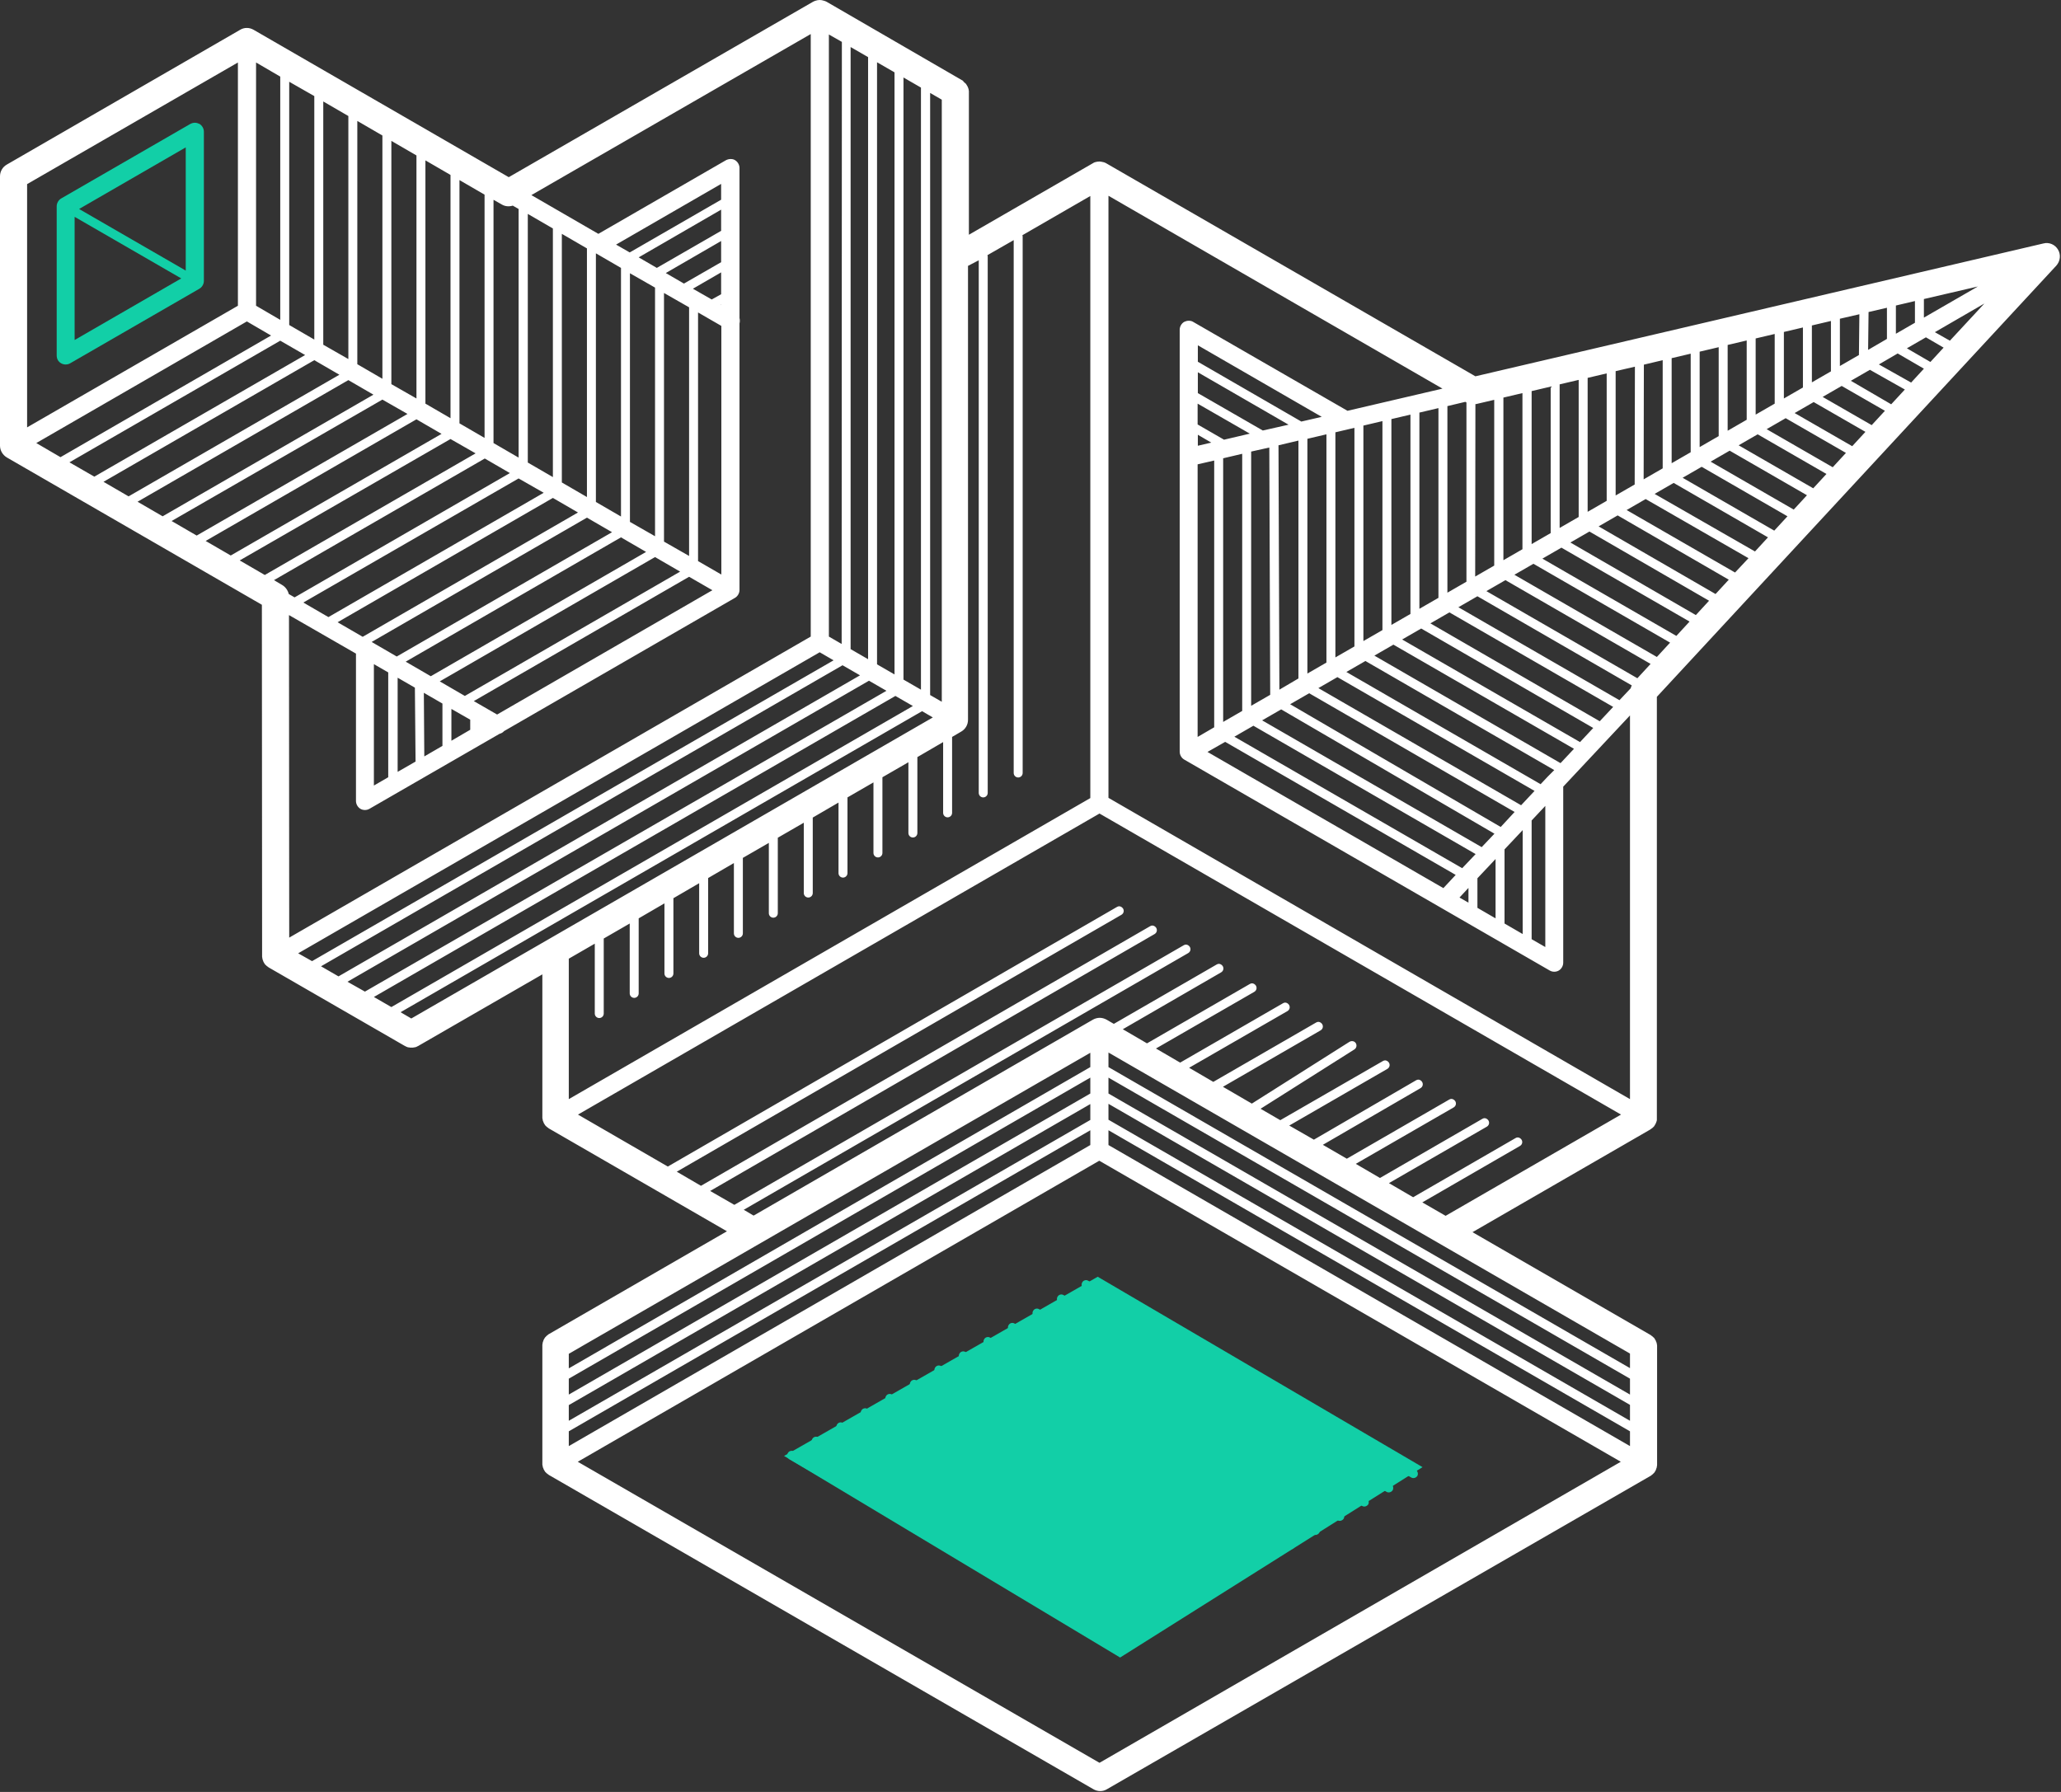<svg xmlns="http://www.w3.org/2000/svg" width="92" height="80" viewBox="0 0 92 80" fill="none">
  <rect x="0" y="0" width="92" height="80" fill="#333333" stroke="none"/>
  <g clip-path="url(#clip0_400_76)">
    <path d="M2.731 16.22C2.851 16.29 3.011 16.29 3.131 16.22L8.901 12.89C9.021 12.82 9.101 12.68 9.101 12.54V5.88C9.101 5.74 9.021 5.6 8.901 5.53C8.831 5.5 8.771 5.48 8.701 5.48C8.631 5.48 8.561 5.5 8.501 5.53L2.731 8.86C2.611 8.93 2.531 9.07 2.531 9.21V15.87C2.531 16.02 2.601 16.15 2.731 16.22ZM3.331 9.68L8.091 12.43L3.331 15.18V9.68ZM8.291 12.08L3.531 9.33L8.291 6.58V12.08Z" fill="#12CFA7"/>
    <path d="M0.3 20.42L11.69 27L11.7 42.68C11.7 42.69 11.7 42.69 11.7 42.7C11.7 42.72 11.7 42.74 11.71 42.76C11.71 42.78 11.71 42.8 11.72 42.82C11.72 42.84 11.73 42.86 11.74 42.88C11.75 42.9 11.75 42.92 11.76 42.94C11.77 42.96 11.78 42.97 11.79 42.99C11.8 43.01 11.81 43.02 11.82 43.04C11.83 43.05 11.84 43.07 11.86 43.08C11.87 43.09 11.89 43.11 11.9 43.12C11.91 43.13 11.93 43.14 11.94 43.15C11.96 43.16 11.98 43.18 11.99 43.19C12 43.19 12 43.2 12.01 43.2L18.06 46.69C18.07 46.69 18.07 46.69 18.08 46.7C18.1 46.71 18.12 46.72 18.14 46.73C18.16 46.74 18.17 46.74 18.19 46.75C18.21 46.76 18.23 46.76 18.25 46.76C18.27 46.76 18.29 46.77 18.31 46.77C18.33 46.77 18.35 46.77 18.37 46.77C18.39 46.77 18.41 46.77 18.43 46.77C18.45 46.77 18.47 46.76 18.49 46.76C18.51 46.76 18.53 46.75 18.55 46.75C18.57 46.74 18.59 46.74 18.6 46.73C18.62 46.72 18.64 46.71 18.66 46.7C18.67 46.7 18.67 46.7 18.68 46.69L24.21 43.5V49.88C24.21 49.89 24.21 49.89 24.21 49.9C24.21 49.92 24.21 49.94 24.22 49.96C24.22 49.98 24.23 50 24.23 50.02C24.23 50.04 24.24 50.06 24.25 50.07C24.26 50.09 24.26 50.11 24.27 50.13C24.28 50.15 24.29 50.16 24.3 50.18C24.31 50.2 24.32 50.21 24.33 50.23C24.34 50.24 24.35 50.26 24.37 50.27C24.38 50.29 24.4 50.3 24.41 50.31C24.42 50.32 24.44 50.33 24.45 50.34C24.47 50.35 24.49 50.37 24.5 50.38C24.51 50.38 24.51 50.39 24.52 50.39L32.45 54.97L24.52 59.55C24.51 59.55 24.51 59.56 24.5 59.56C24.48 59.57 24.46 59.59 24.45 59.6C24.44 59.61 24.42 59.62 24.41 59.63C24.4 59.64 24.38 59.66 24.37 59.67C24.36 59.68 24.35 59.7 24.33 59.71C24.32 59.73 24.31 59.74 24.3 59.76C24.29 59.78 24.28 59.79 24.27 59.81C24.26 59.83 24.26 59.85 24.25 59.87C24.24 59.89 24.24 59.91 24.23 59.92C24.23 59.94 24.22 59.96 24.22 59.98C24.22 60 24.21 60.02 24.21 60.04C24.21 60.05 24.21 60.05 24.21 60.06V65.35C24.21 65.36 24.21 65.36 24.21 65.37C24.21 65.39 24.21 65.41 24.22 65.43C24.22 65.45 24.23 65.47 24.23 65.49C24.23 65.51 24.24 65.53 24.25 65.54C24.26 65.56 24.26 65.58 24.27 65.6C24.28 65.62 24.29 65.63 24.3 65.65C24.31 65.67 24.32 65.68 24.33 65.7C24.34 65.71 24.35 65.73 24.37 65.74C24.38 65.76 24.4 65.77 24.41 65.78C24.42 65.79 24.44 65.8 24.45 65.81C24.47 65.82 24.49 65.84 24.5 65.85C24.51 65.85 24.51 65.86 24.52 65.86L48.81 79.88C49 79.99 49.23 79.99 49.41 79.88L73.66 65.9C73.67 65.9 73.67 65.89 73.68 65.89C73.7 65.88 73.72 65.86 73.73 65.85C73.74 65.84 73.76 65.83 73.77 65.82C73.78 65.81 73.8 65.79 73.81 65.78C73.82 65.77 73.84 65.75 73.85 65.74C73.86 65.72 73.87 65.71 73.88 65.69C73.89 65.67 73.9 65.66 73.91 65.64C73.92 65.62 73.92 65.6 73.93 65.58C73.94 65.56 73.94 65.54 73.95 65.53C73.95 65.51 73.96 65.49 73.96 65.47C73.96 65.45 73.97 65.43 73.97 65.41C73.97 65.4 73.97 65.4 73.97 65.39V60.1C73.97 60.09 73.97 60.09 73.97 60.08C73.97 60.06 73.97 60.04 73.96 60.02C73.96 60 73.96 59.98 73.95 59.96C73.95 59.94 73.94 59.92 73.93 59.91C73.92 59.89 73.92 59.87 73.91 59.85C73.9 59.83 73.89 59.82 73.88 59.8C73.87 59.78 73.86 59.76 73.85 59.75C73.84 59.73 73.83 59.72 73.81 59.71C73.8 59.7 73.78 59.68 73.77 59.67C73.76 59.66 73.74 59.65 73.73 59.64C73.71 59.63 73.69 59.61 73.68 59.6C73.67 59.6 73.67 59.59 73.66 59.59L65.73 55.01L73.66 50.43L73.67 50.42C73.69 50.41 73.72 50.39 73.74 50.37C73.75 50.36 73.76 50.36 73.77 50.35C73.79 50.33 73.81 50.31 73.83 50.29C73.84 50.28 73.85 50.27 73.85 50.26C73.87 50.24 73.88 50.21 73.89 50.19C73.9 50.18 73.9 50.17 73.91 50.16C73.92 50.14 73.93 50.11 73.94 50.08C73.94 50.07 73.95 50.06 73.95 50.05C73.96 50.03 73.96 50 73.96 49.98C73.96 49.97 73.96 49.95 73.96 49.94C73.96 49.93 73.96 49.92 73.96 49.91V31.11L91.79 11.86C91.97 11.66 92 11.37 91.87 11.15C91.74 10.92 91.47 10.8 91.21 10.87L65.86 16.8L49.38 7.29C49.31 7.25 49.24 7.23 49.16 7.22C49.13 7.22 49.11 7.21 49.08 7.21C49.04 7.21 49.01 7.22 48.97 7.22C48.9 7.23 48.84 7.25 48.78 7.29L43.25 10.48V4.1C43.25 4.09 43.25 4.09 43.25 4.08C43.25 4.06 43.25 4.04 43.24 4.02C43.24 4 43.24 3.98 43.23 3.97C43.23 3.95 43.22 3.93 43.21 3.91C43.2 3.89 43.2 3.87 43.19 3.86C43.18 3.84 43.17 3.83 43.16 3.81C43.15 3.79 43.14 3.78 43.13 3.76C43.12 3.74 43.11 3.73 43.09 3.72C43.08 3.71 43.06 3.69 43.05 3.68C43.04 3.67 43.02 3.66 43.01 3.65C43 3.61 42.98 3.6 42.96 3.59C42.95 3.59 42.95 3.58 42.94 3.58L36.9 0.08C36.86 0.06 36.82 0.04 36.77 0.03C36.71 0.01 36.65 0 36.59 0C36.53 0 36.47 0.01 36.41 0.03C36.37 0.04 36.33 0.06 36.29 0.08L22.71 7.91L11.32 1.33C11.13 1.22 10.9 1.22 10.72 1.33L0.3 7.35C0.11 7.46 0 7.66 0 7.87V19.9C0 20.11 0.12 20.31 0.3 20.42ZM18.36 45.47L17.88 45.19L41.16 31.75L41.64 32.03L18.36 45.47ZM16.69 44.51L39.97 31.07L40.75 31.52L17.47 44.96L16.69 44.51ZM15.51 43.83L38.79 30.39L39.57 30.84L16.29 44.27L15.51 43.83ZM14.33 43.14L37.61 29.7L38.39 30.15L15.11 43.59L14.33 43.14ZM22.19 31.9L21.15 31.3L30.76 25.75L31.8 26.35L22.19 31.9ZM11.02 14.35L12.1 14.98L2.7 20.41L1.62 19.78L11.02 14.35ZM32.2 13.13L31.77 13.37L30.93 12.89L32.19 12.16V13.13H32.2ZM19.63 30.42L29.24 24.87L30.36 25.52L20.75 31.07L19.63 30.42ZM16.59 28.66L26.2 23.11L27.32 23.76L17.71 29.31L16.59 28.66ZM15.15 16.73L5.74 22.16L4.62 21.51L14.03 16.08L15.15 16.73ZM15.55 16.97L16.67 17.62L7.26 23.05L6.14 22.4L15.55 16.97ZM17.07 17.84L18.19 18.48L8.78 23.91L7.66 23.26L17.07 17.84ZM18.59 18.72L19.71 19.37L10.3 24.8L9.18 24.15L18.59 18.72ZM20.11 19.6L21.23 20.24L11.82 25.67L10.7 25.02L20.11 19.6ZM30.76 13.72V24.82L29.64 24.18V13.08L30.76 13.72ZM29.24 12.84V23.94L28.12 23.3V12.2L29.24 12.84ZM27.72 23.99L28.84 24.64L19.23 30.19L18.11 29.54L27.72 23.99ZM32.2 25.65L31.16 25.05V13.95L32.2 14.55V25.65ZM32.2 11.7L30.53 12.66L29.72 12.19L32.19 10.76V11.7H32.2ZM32.2 10.3L29.32 11.96L28.51 11.49L32.19 9.36V10.3H32.2ZM27.72 11.96V23.06L26.6 22.41V11.31L27.72 11.96ZM20.51 18.9V8.04L21.63 8.69V19.55L20.51 18.9ZM20.11 18.67L18.99 18.02V7.16L20.11 7.81V18.67ZM18.59 17.79L17.47 17.15V6.29L18.59 6.94V17.79ZM17.07 16.91L15.95 16.26V5.4L17.07 6.05V16.91ZM15.55 16.03L14.43 15.39V4.53L15.55 5.18V16.03ZM14.03 15.16L12.91 14.51V3.65L14.03 4.29V15.16ZM13.62 15.85L4.21 21.28L3.1 20.64L12.51 15.21L13.62 15.85ZM12.6 26.12L12.23 25.9L21.64 20.47L22.76 21.12L13.15 26.67L12.89 26.52C12.85 26.36 12.75 26.21 12.6 26.12ZM23.15 21.36L24.27 22L14.66 27.55L13.54 26.9L23.15 21.36ZM24.68 22.23L25.8 22.88L16.19 28.43L15.07 27.78L24.68 22.23ZM16.69 29.65L17.33 30.02V34.7L16.69 35.07V29.65ZM17.74 30.25L18.52 30.7L18.55 34L17.75 34.46V30.25H17.74ZM18.94 33.77L18.92 30.93L19.75 31.41V33.3L18.94 33.77ZM20.15 31.65L20.99 32.13V32.58L20.15 33.07V31.65ZM32.18 13.61L32.2 13.6V13.62L32.18 13.61ZM32.2 8.91L28.11 11.27L27.5 10.92L32.19 8.21V8.91H32.2ZM26.2 11.09V22.19L25.08 21.54V10.44L26.2 11.09ZM24.68 21.3L23.56 20.65V9.55L24.68 10.2V21.3ZM23.15 9.33V20.43L22.03 19.78V8.92L22.4 9.13C22.55 9.22 22.73 9.23 22.89 9.18L23.15 9.33ZM12.51 14.28L11.43 13.65V2.79L12.51 3.42V14.28ZM10.62 13.65L1.21 19.08V8.22L10.62 2.79V13.65ZM13.31 42.56L36.59 29.12L37.21 29.48L13.93 42.91L13.31 42.56ZM42.04 31.33L41.52 31.03V4.15L42.04 4.45V31.33ZM41.11 30.79L40.33 30.34V3.46L41.11 3.91V30.79ZM39.93 30.11L39.15 29.66V2.78L39.93 3.23V30.11ZM38.75 29.43L37.97 28.98V2.1L38.75 2.55V29.43ZM37.57 28.75L37 28.42V1.54L37.58 1.87L37.57 28.75ZM36.19 28.42L12.91 41.86L12.9 27.46L15.89 29.18V35.76C15.89 35.9 15.97 36.04 16.09 36.11C16.21 36.18 16.37 36.18 16.49 36.11L22.3 32.76C22.38 32.74 22.45 32.7 22.5 32.64L32.81 26.69C32.93 26.62 33.01 26.48 33.01 26.34V14.44C33.03 14.36 33.03 14.28 33.01 14.2V7.5C33.01 7.36 32.93 7.22 32.81 7.15C32.75 7.11 32.68 7.1 32.61 7.1C32.54 7.1 32.47 7.12 32.41 7.15L26.71 10.44L23.72 8.71L36.19 1.52V28.42ZM72.76 60.43V61.08L49.48 47.64V46.99L72.76 60.43ZM25.39 62.73L48.67 49.29V50L25.39 63.43V62.73ZM49.48 49.28L72.76 62.72V63.43L49.48 49.99V49.28ZM72.76 62.26L49.48 48.82V48.11L72.76 61.55V62.26ZM48.67 48.82L25.39 62.26V61.55L48.67 48.11V48.82ZM25.39 63.9L48.67 50.46V51.12L25.39 64.56V63.9ZM49.48 50.46L72.76 63.9V64.56L49.48 51.12V50.46ZM48.67 47.64L25.39 61.09V60.44L48.67 47V47.64ZM49.08 78.7L25.79 65.26L49.07 51.82L72.35 65.26L49.08 78.7ZM63.49 53.68L67.85 51.16C67.95 51.1 67.98 50.98 67.92 50.88C67.88 50.82 67.81 50.78 67.75 50.78C67.72 50.78 67.68 50.79 67.65 50.81L63.08 53.45L62 52.82L66.37 50.3C66.47 50.24 66.5 50.12 66.44 50.02C66.4 49.96 66.33 49.92 66.27 49.92C66.24 49.92 66.2 49.93 66.17 49.95L61.6 52.59L60.52 51.96L64.89 49.44C64.99 49.38 65.02 49.26 64.96 49.16C64.92 49.1 64.85 49.06 64.79 49.06C64.76 49.06 64.72 49.07 64.69 49.09L60.12 51.73L59.05 51.11L63.41 48.58C63.51 48.52 63.54 48.4 63.48 48.3C63.44 48.24 63.38 48.2 63.31 48.2C63.28 48.2 63.24 48.21 63.21 48.23L58.65 50.88L57.55 50.25L61.93 47.72C62.03 47.66 62.06 47.54 62 47.44C61.96 47.38 61.89 47.34 61.83 47.34C61.8 47.34 61.76 47.35 61.73 47.37L57.15 50.01L56.27 49.5L60.46 46.85C60.55 46.79 60.58 46.67 60.52 46.57C60.48 46.51 60.42 46.48 60.35 46.48C60.31 46.48 60.28 46.49 60.24 46.51L55.88 49.27L54.59 48.52L58.95 46C59.05 45.94 59.08 45.82 59.02 45.72C58.98 45.66 58.91 45.62 58.85 45.62C58.82 45.62 58.78 45.63 58.75 45.65L54.16 48.3L53.08 47.67L57.47 45.14C57.57 45.08 57.6 44.96 57.54 44.86C57.5 44.8 57.43 44.76 57.37 44.76C57.34 44.76 57.3 44.77 57.27 44.79L52.68 47.44L51.6 46.81L55.99 44.28C56.09 44.22 56.12 44.1 56.06 44C56.02 43.94 55.95 43.9 55.89 43.9C55.86 43.9 55.82 43.91 55.79 43.93L51.2 46.58L50.12 45.95L54.51 43.41C54.61 43.35 54.64 43.23 54.58 43.13C54.54 43.07 54.47 43.03 54.41 43.03C54.38 43.03 54.34 43.04 54.31 43.06L49.72 45.71L49.39 45.52C49.3 45.47 49.19 45.44 49.09 45.44C48.99 45.44 48.88 45.47 48.79 45.52L33.64 54.27L33.2 54.01L53.04 42.55C53.14 42.49 53.17 42.37 53.11 42.27C53.07 42.21 53 42.17 52.94 42.17C52.91 42.17 52.87 42.18 52.84 42.2L32.78 53.79L31.7 53.17L51.54 41.7C51.64 41.64 51.67 41.52 51.61 41.42C51.57 41.36 51.5 41.32 51.44 41.32C51.41 41.32 51.37 41.33 51.34 41.35L31.29 52.94L30.21 52.31L50.06 40.84C50.16 40.78 50.19 40.66 50.13 40.56C50.09 40.5 50.02 40.46 49.96 40.46C49.93 40.46 49.89 40.47 49.86 40.49L29.81 52.08L25.8 49.76L49.08 36.32L72.36 49.76L64.53 54.28L63.49 53.68ZM53.46 15.41L59 18.61L58.09 18.82L53.47 16.15V15.41H53.46ZM65.27 38.76L55.1 32.89L55.95 32.4L65.87 38.13L65.27 38.76ZM60.46 19.1V28.86L59.61 29.35V19.3L60.46 19.1ZM65.86 18.04C65.87 18.04 65.88 18.04 65.89 18.04L66.7 17.85V25.25L65.85 25.74L65.86 18.04ZM68.45 25.17L74.55 28.69L73.96 29.33L67.6 25.66L68.45 25.17ZM68.85 24.94L69.7 24.45L75.42 27.75L74.83 28.39L68.85 24.94ZM70.1 24.22L70.95 23.73L76.29 26.82L75.7 27.46L70.1 24.22ZM71.36 23.5L72.21 23.01L77.17 25.88L76.58 26.52L71.36 23.5ZM72.61 22.77L73.46 22.28L78.05 24.92L77.45 25.56L72.61 22.77ZM73.86 22.05L74.71 21.56L78.92 23.99L78.34 24.62L73.86 22.05ZM75.11 21.33L75.96 20.84L79.79 23.05L79.2 23.69L75.11 21.33ZM76.36 20.61L77.21 20.12L80.66 22.11L80.07 22.75L76.36 20.61ZM77.61 19.88L78.46 19.39L81.53 21.16L80.94 21.8L77.61 19.88ZM78.86 19.16L79.71 18.67L82.4 20.22L81.81 20.86L78.86 19.16ZM80.11 18.44L80.96 17.95L83.27 19.28L82.68 19.92L80.11 18.44ZM81.36 17.72L82.21 17.23L84.14 18.34L83.55 18.98L81.36 17.72ZM82.62 17L83.47 16.51L85.03 17.39L84.42 18.05L82.62 17ZM83.87 16.27L84.71 15.78L85.88 16.46L85.31 17.08L83.87 16.27ZM85.12 15.55L85.97 15.06L86.76 15.52L86.17 16.16L85.12 15.55ZM86.37 14.83L88.58 13.55L87.04 15.21L86.37 14.83ZM85.88 14.18V13.35L88.29 12.79L85.88 14.18ZM85.48 14.41L84.63 14.9V13.64L85.48 13.44V14.41ZM84.23 15.13L83.39 15.62L83.41 13.93L84.23 13.74V15.13ZM82.98 15.85L82.13 16.34V14.23L83 14.03L82.98 15.85ZM81.73 16.58L80.88 17.07V14.53L81.73 14.33V16.58ZM80.48 17.3L79.63 17.79V14.82L80.48 14.62V17.3ZM79.22 18.02L78.37 18.51V15.11L79.22 14.91V18.02ZM77.97 18.74L77.12 19.23V15.4L77.97 15.2V18.74ZM76.72 19.47L75.87 19.96V15.7L76.72 15.5V19.47ZM75.47 20.19L74.62 20.68V15.99L75.47 15.79V20.19ZM74.22 20.91L73.37 21.4L73.38 16.28L74.22 16.08V20.91ZM72.97 21.63L72.12 22.12V16.57L72.98 16.37L72.97 21.63ZM71.72 22.36L70.87 22.85V16.87L71.72 16.67V22.36ZM70.47 23.08L69.62 23.57V17.16L70.47 16.96V23.08ZM69.22 23.8L68.37 24.29V17.46L69.22 17.26V23.8ZM67.96 24.52L67.11 25.01V17.75L67.96 17.55V24.52ZM55.45 20.26V31.74L54.6 32.23V20.46L55.45 20.26ZM56.66 19.98L56.7 31.02L55.85 31.51V20.16L56.66 19.98ZM57.11 30.79L57.07 19.88L57.96 19.67V30.29L57.11 30.79ZM59.21 19.39V29.58L58.36 30.07V19.59L59.21 19.39ZM56.37 19.22L53.47 17.55V16.62L57.52 18.96L56.37 19.22ZM55.79 19.36L54.64 19.63L53.46 18.95V18.02L55.79 19.36ZM54.07 19.76L53.47 19.9V19.41L54.07 19.76ZM53.46 20.73L54.2 20.56V32.47L53.46 32.9V20.73ZM66.14 37.82L56.34 32.16L57.19 31.67L66.71 37.22L66.14 37.82ZM66.99 36.92L57.59 31.44L58.44 30.95L67.61 36.25L66.99 36.92ZM67.9 35.95L58.85 30.72L59.7 30.23L68.5 35.31L67.9 35.95ZM69.09 34.67L68.77 35.01L60.1 30L60.95 29.51L69.38 34.38L69.09 34.67ZM67.2 25.9L73.68 29.64L73.09 30.28L66.35 26.39L67.2 25.9ZM65.46 17.97V25.97L64.61 26.46V18.13L65.41 17.94L65.46 17.97ZM64.21 18.22V26.69L63.36 27.18V18.42L64.21 18.22ZM62.96 27.41L62.11 27.9V18.71L62.96 18.51V27.41ZM61.71 18.8V28.13L60.86 28.62V19L61.71 18.8ZM54.69 33.12L64.98 39.06L64.43 39.65L53.9 33.57L54.69 33.12ZM65.55 39.64V40.3L65.15 40.07L65.55 39.64ZM65.95 39.21L66.76 38.35V41L65.95 40.53V39.21ZM67.16 37.92L67.97 37.06V41.7L67.16 41.23V37.92ZM68.37 36.63L68.98 35.98V42.28L68.37 41.93V36.63ZM69.66 34.07L61.35 29.27L62.2 28.78L70.26 33.43L69.66 34.07ZM70.53 33.13L62.59 28.55L63.44 28.06L71.12 32.5L70.53 33.13ZM71.41 32.2L63.85 27.83L64.7 27.34L72.01 31.56L71.41 32.2ZM72.29 31.26L65.1 27.11L65.95 26.62L72.84 30.6C72.82 30.64 72.8 30.69 72.79 30.73L72.29 31.26ZM60.15 18.34L53.26 14.37C53.2 14.33 53.13 14.32 53.06 14.32C52.99 14.32 52.92 14.34 52.86 14.37C52.74 14.44 52.66 14.58 52.66 14.72V33.56C52.66 33.7 52.74 33.84 52.86 33.91L69.18 43.33C69.3 43.4 69.46 43.4 69.58 43.33C69.7 43.26 69.78 43.12 69.78 42.98V35.12L72.76 31.94V49.07L49.48 35.62V8.74L64.39 17.35L60.15 18.34ZM43.69 11.62V35.4C43.69 35.51 43.78 35.6 43.89 35.6C44 35.6 44.09 35.51 44.09 35.4V11.45C44.09 11.43 44.08 11.41 44.08 11.39L45.25 10.72V34.51C45.25 34.62 45.34 34.71 45.45 34.71C45.56 34.71 45.65 34.62 45.65 34.51V10.56C45.65 10.54 45.64 10.52 45.64 10.5L48.67 8.75V35.63L25.39 49.07V42.8L26.55 42.13V45.25C26.55 45.36 26.64 45.45 26.75 45.45C26.86 45.45 26.95 45.36 26.95 45.25V41.9L28.11 41.23V44.35C28.11 44.46 28.2 44.55 28.31 44.55C28.42 44.55 28.51 44.46 28.51 44.35V41L29.66 40.33V43.46C29.66 43.57 29.75 43.66 29.86 43.66C29.97 43.66 30.06 43.57 30.06 43.46V40.1L31.21 39.43V42.56C31.21 42.67 31.3 42.76 31.41 42.76C31.52 42.76 31.61 42.67 31.61 42.56V39.2L32.76 38.53V41.67C32.76 41.78 32.85 41.87 32.96 41.87C33.07 41.87 33.16 41.78 33.16 41.67V38.3L34.32 37.63V40.77C34.32 40.88 34.41 40.97 34.52 40.97C34.63 40.97 34.72 40.88 34.72 40.77V37.4L35.88 36.73V39.87C35.88 39.98 35.97 40.07 36.08 40.07C36.19 40.07 36.28 39.98 36.28 39.87V36.5L37.43 35.83V38.98C37.43 39.09 37.52 39.18 37.63 39.18C37.74 39.18 37.83 39.09 37.83 38.98V35.6L38.99 34.93V38.08C38.99 38.19 39.08 38.28 39.19 38.28C39.3 38.28 39.39 38.19 39.39 38.08V34.7L40.55 34.03V37.19C40.55 37.3 40.64 37.39 40.75 37.39C40.86 37.39 40.95 37.3 40.95 37.19V33.8L42.1 33.13V36.29C42.1 36.4 42.19 36.49 42.3 36.49C42.41 36.49 42.5 36.4 42.5 36.29V32.9L42.91 32.66C43.1 32.55 43.21 32.35 43.21 32.14V11.87L43.69 11.62Z" fill="white"/>
    <path d="M52.241 71.96L37.631 63.53C37.601 63.51 37.561 63.5 37.531 63.5C37.461 63.5 37.391 63.54 37.361 63.6C37.301 63.7 37.341 63.82 37.431 63.88L52.041 72.31C52.141 72.37 52.261 72.33 52.321 72.24C52.371 72.14 52.331 72.02 52.241 71.96Z" fill="#12CFA7"/>
    <path d="M50.049 73.24L35.439 64.8C35.409 64.78 35.369 64.77 35.339 64.77C35.269 64.77 35.199 64.81 35.169 64.87C35.109 64.97 35.149 65.09 35.239 65.15L49.849 73.58C49.949 73.64 50.069 73.6 50.129 73.51C50.179 73.41 50.139 73.29 50.049 73.24Z" fill="#12CFA7"/>
    <path d="M51.139 72.6L36.529 64.17C36.499 64.15 36.459 64.14 36.429 64.14C36.359 64.14 36.289 64.18 36.259 64.24C36.199 64.34 36.239 64.46 36.329 64.52L50.939 72.95C51.039 73.01 51.159 72.97 51.219 72.88C51.269 72.78 51.239 72.65 51.139 72.6Z" fill="#12CFA7"/>
    <path d="M53.33 71.33L38.72 62.9C38.69 62.88 38.65 62.87 38.62 62.87C38.55 62.87 38.48 62.91 38.45 62.97C38.39 63.07 38.43 63.19 38.52 63.25L53.13 71.68C53.23 71.74 53.35 71.7 53.41 71.61C53.46 71.51 53.43 71.39 53.33 71.33Z" fill="#12CFA7"/>
    <path d="M54.428 70.69L39.818 62.26C39.788 62.24 39.748 62.23 39.718 62.23C39.648 62.23 39.578 62.27 39.548 62.33C39.488 62.43 39.528 62.55 39.618 62.61L54.228 71.04C54.328 71.1 54.448 71.06 54.508 70.97C54.558 70.87 54.518 70.75 54.428 70.69Z" fill="#12CFA7"/>
    <path d="M55.522 70.06L40.912 61.63C40.882 61.61 40.842 61.6 40.812 61.6C40.742 61.6 40.672 61.64 40.642 61.7C40.582 61.8 40.622 61.92 40.712 61.98L55.322 70.41C55.422 70.47 55.542 70.43 55.602 70.34C55.652 70.24 55.622 70.12 55.522 70.06Z" fill="#12CFA7"/>
    <path d="M56.62 69.42L42.01 60.99C41.98 60.97 41.94 60.96 41.91 60.96C41.84 60.96 41.77 61 41.739 61.06C41.679 61.16 41.719 61.28 41.809 61.34L56.419 69.77C56.52 69.83 56.639 69.79 56.7 69.7C56.749 69.6 56.709 69.48 56.62 69.42Z" fill="#12CFA7"/>
    <path d="M57.709 68.79L43.099 60.36C43.069 60.34 43.029 60.33 42.999 60.33C42.929 60.33 42.859 60.37 42.829 60.43C42.769 60.53 42.809 60.65 42.899 60.71L57.509 69.14C57.609 69.2 57.729 69.16 57.789 69.07C57.839 68.97 57.809 68.84 57.709 68.79Z" fill="#12CFA7"/>
    <path d="M58.811 68.15L44.201 59.72C44.171 59.7 44.131 59.69 44.101 59.69C44.031 59.69 43.961 59.73 43.931 59.79C43.871 59.89 43.911 60.01 44.001 60.07L58.611 68.5C58.711 68.56 58.831 68.52 58.891 68.43C58.941 68.33 58.901 68.21 58.811 68.15Z" fill="#12CFA7"/>
    <path d="M59.901 67.52L45.291 59.09C45.261 59.07 45.221 59.06 45.191 59.06C45.121 59.06 45.051 59.1 45.021 59.16C44.961 59.26 45.001 59.38 45.091 59.44L59.701 67.87C59.801 67.93 59.921 67.89 59.981 67.8C60.031 67.7 60.001 67.57 59.901 67.52Z" fill="#12CFA7"/>
    <path d="M60.998 66.88L46.388 58.45C46.358 58.43 46.318 58.42 46.288 58.42C46.218 58.42 46.148 58.46 46.118 58.52C46.058 58.62 46.098 58.74 46.188 58.8L60.798 67.23C60.898 67.29 61.018 67.25 61.078 67.16C61.128 67.06 61.088 66.94 60.998 66.88Z" fill="#12CFA7"/>
    <path d="M62.088 66.25L47.478 57.82C47.448 57.8 47.408 57.79 47.378 57.79C47.308 57.79 47.238 57.83 47.208 57.89C47.148 57.99 47.188 58.11 47.278 58.17L61.888 66.6C61.988 66.66 62.108 66.62 62.168 66.53C62.218 66.43 62.188 66.3 62.088 66.25Z" fill="#12CFA7"/>
    <path d="M63.19 65.61L48.58 57.18C48.55 57.16 48.51 57.15 48.48 57.15C48.41 57.15 48.34 57.19 48.31 57.25C48.25 57.35 48.29 57.47 48.38 57.53L62.99 65.96C63.09 66.02 63.21 65.98 63.27 65.89C63.32 65.79 63.28 65.67 63.19 65.61Z" fill="#12CFA7"/>
    <path d="M49 57L35 65L50 74L63.5 65.5L49 57Z" fill="#12CFA7"/>
  </g>
  <defs>
    <clipPath id="clip0_400_76">
      <rect width="91.95" height="80" fill="white"/>
    </clipPath>
  </defs>
</svg>